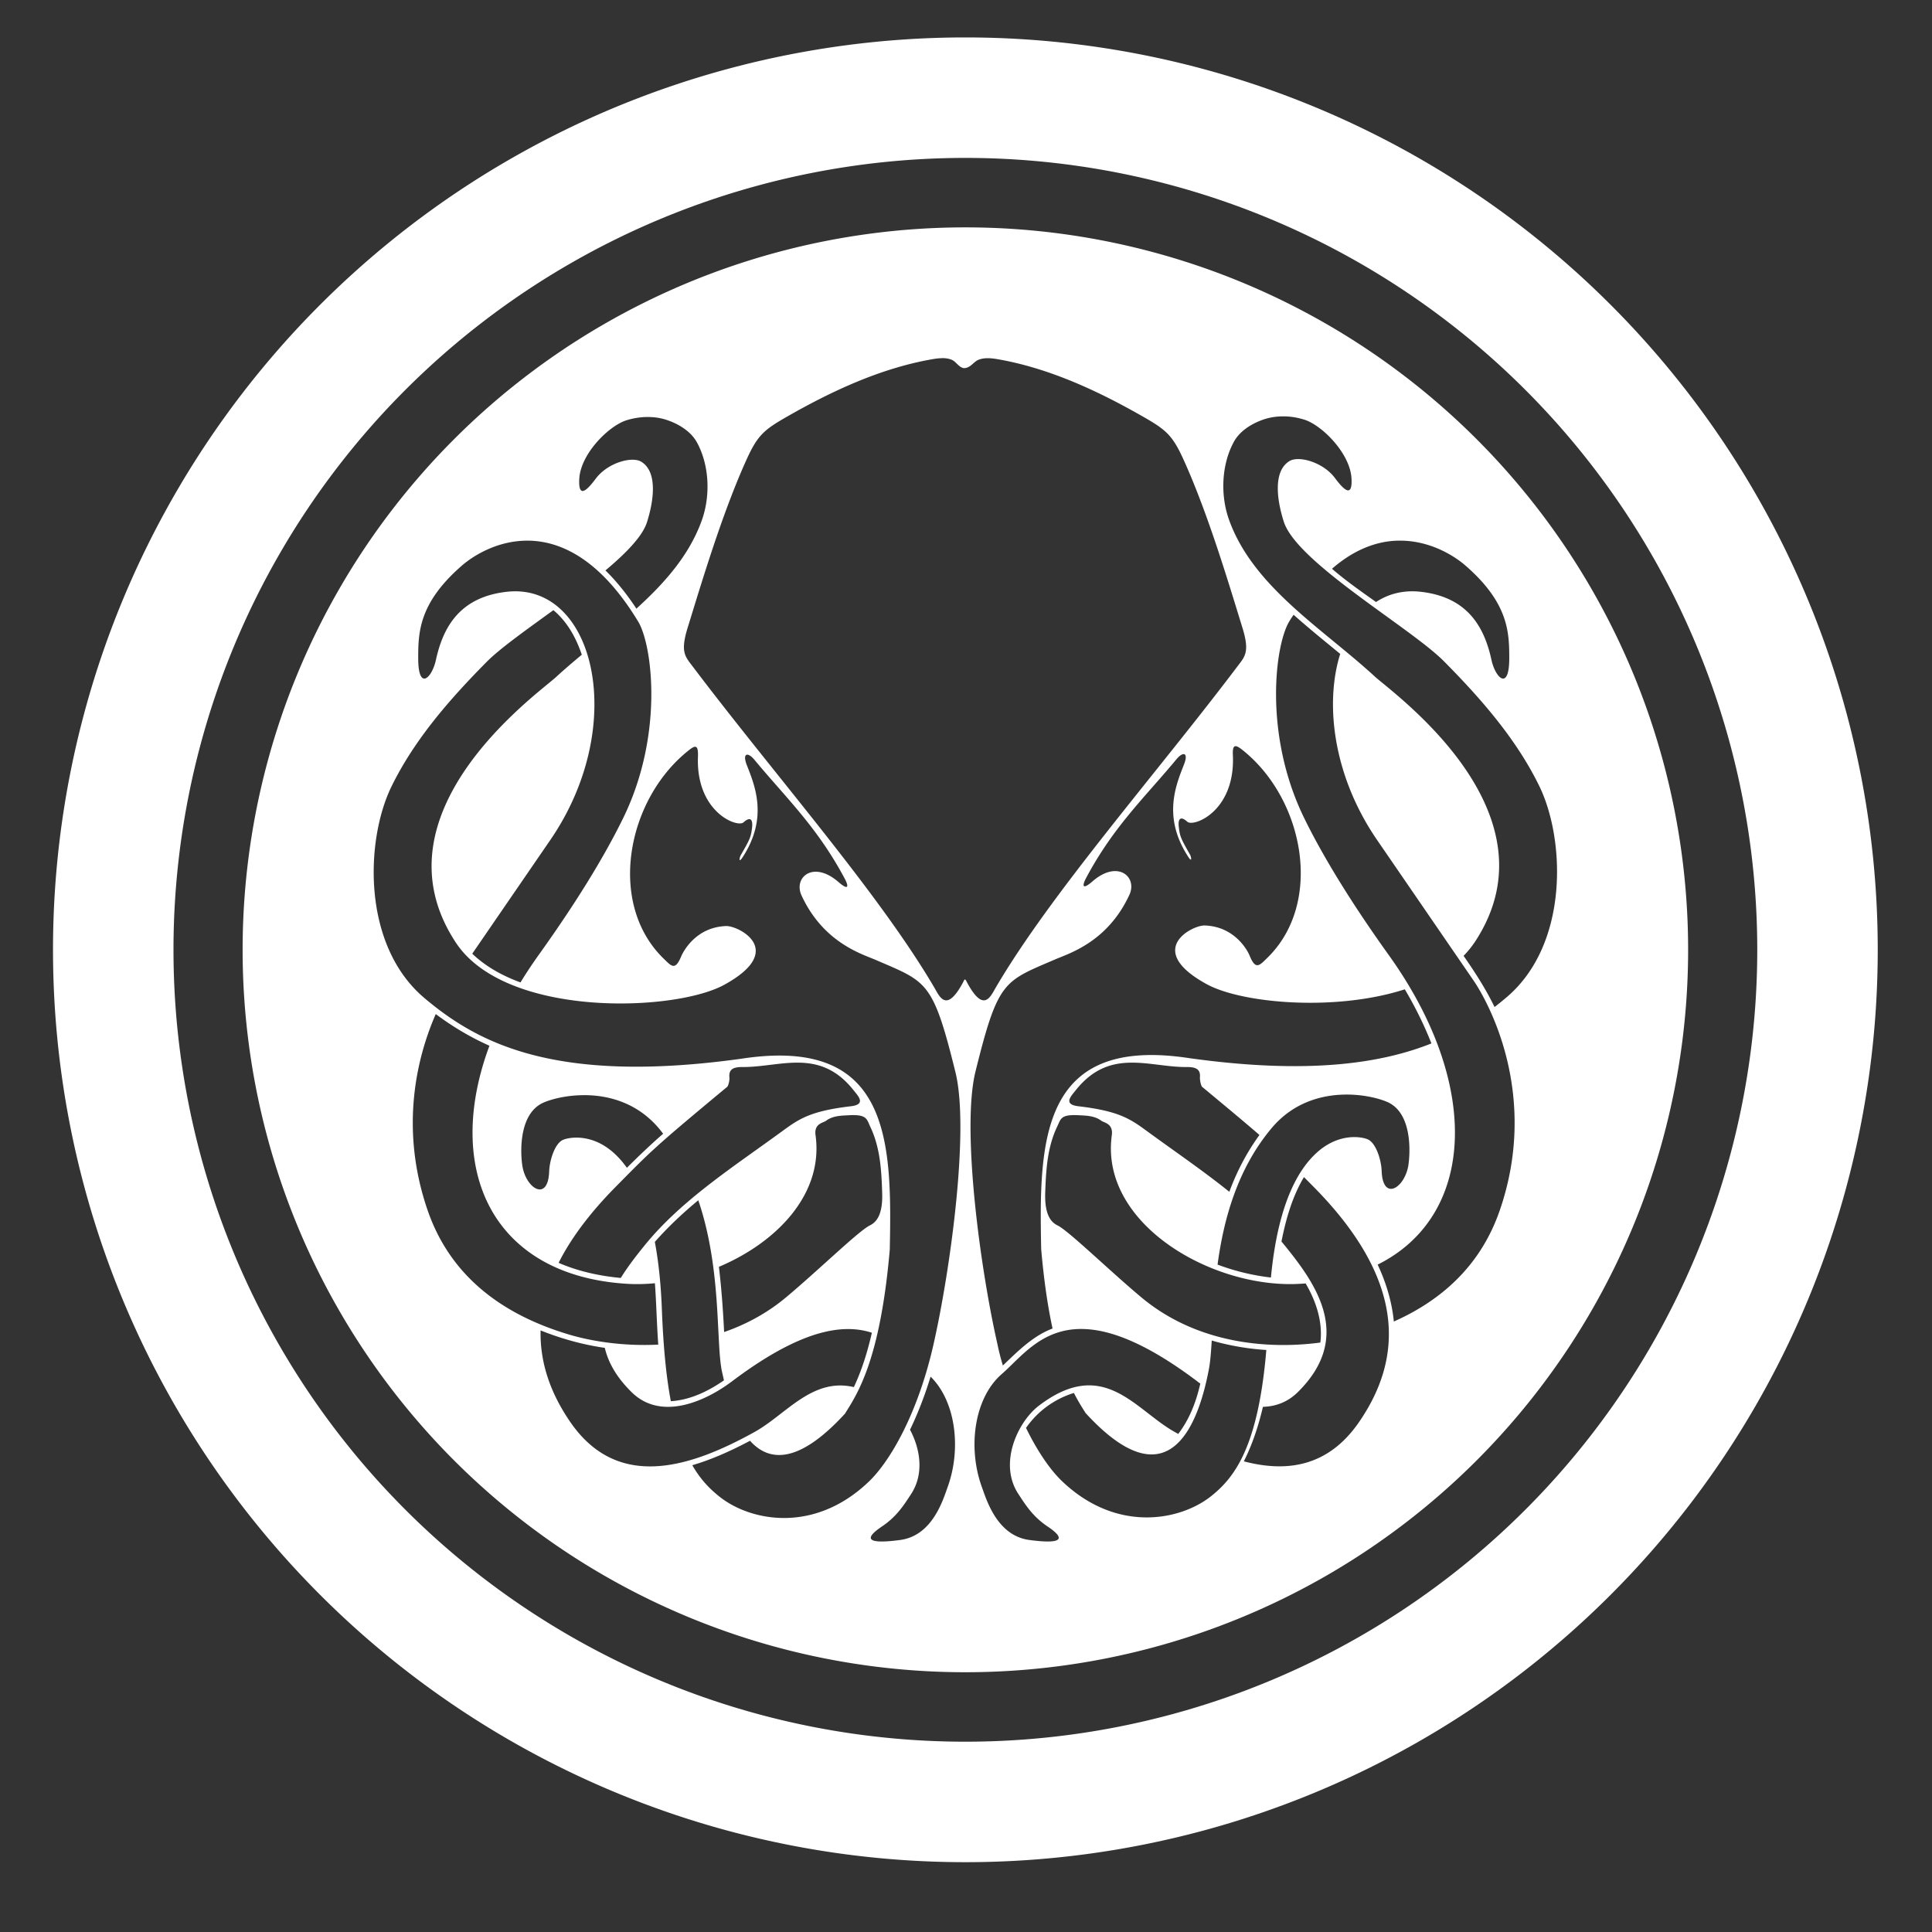 <?xml version="1.0" encoding="UTF-8" standalone="no"?>
<svg
   xmlns:dc="http://purl.org/dc/elements/1.1/"
   xmlns:cc="http://creativecommons.org/ns#"
   xmlns:rdf="http://www.w3.org/1999/02/22-rdf-syntax-ns#"
   xmlns:svg="http://www.w3.org/2000/svg"
   xmlns="http://www.w3.org/2000/svg"
   xmlns:sodipodi="http://sodipodi.sourceforge.net/DTD/sodipodi-0.dtd"
   xmlns:inkscape="http://www.inkscape.org/namespaces/inkscape"
   viewBox="0 0 512 512"
   version="1.1"
   id="svg4"
   sodipodi:docname="d2_0.svg"
   inkscape:version="1.0.2 (e86c870879, 2021-01-15, custom)">
  <rect x="0" y="0" width="512" height="512" fill="#333333" stroke="none"/>
  <defs
     id="defs8" />
  <sodipodi:namedview
     pagecolor="#ffffff"
     bordercolor="#666666"
     borderopacity="1"
     objecttolerance="10"
     gridtolerance="10"
     guidetolerance="10"
     inkscape:pageopacity="0"
     inkscape:pageshadow="2"
     inkscape:window-width="1072"
     inkscape:window-height="869"
     id="namedview6"
     showgrid="false"
     inkscape:zoom="0.4846893"
     inkscape:cx="246.09277"
     inkscape:cy="222.57298"
     inkscape:window-x="0"
     inkscape:window-y="0"
     inkscape:window-maximized="0"
     inkscape:current-layer="svg4" />
  <path
     id="path1524"
     style="fill:#ffffff;fill-opacity:1;stroke-width:26.134"
     d="m 340.457,110.349 c -1.788,-0.052 -3.576,0.188 -5.235,0.701 -3.24,1.027 -6.598,3.043 -8.228,6.024 -3.309,6.05 -3.615,14.163 -1.294,20.656 6.371,17.813 24.78,28.804 38.642,41.56 4.721,4.349 49.284,35.877 26.494,70.369 -0.889,1.307 -1.857,2.52 -2.973,3.647 3.032,4.357 5.907,8.813 8.208,13.566 1.067,-0.82 2.094,-1.656 3.082,-2.49 16.729,-14.075 15.64,-41.976 8.791,-56.032 -6.075,-12.478 -15.499,-23.228 -25.27,-33.09 -8.82,-8.899 -38.976,-26.171 -42.449,-36.985 -1.649,-5.124 -3.101,-13.273 1.491,-16.081 2.459,-1.5 8.88,0.257 12.035,4.462 1.827,2.431 4.81,6.043 4.395,-0.079 -0.494,-6.577 -7.833,-13.89 -12.465,-15.356 -1.659,-0.524 -3.447,-0.84 -5.235,-0.879 z m -13.031,87.401 c -0.593,0.026 -0.79,0.77 -0.691,2.537 0.593,14.751 -10.444,18.968 -12.08,17.485 -1.857,-1.683 -2.509,-0.691 -2.262,1.335 0.296,2.681 0.593,3.159 2.963,7.361 0.395,0.701 0.593,2.279 -0.494,0.543 -6.717,-10.349 -3.348,-18.698 -1.106,-24.37 1.284,-3.243 -0.198,-3.553 -1.946,-1.472 -8.415,10.144 -16.731,17.87 -24.001,31.549 -1.027,1.939 -1.057,3.266 1.679,0.879 6.746,-5.881 11.998,-1.194 9.818,3.533 -5.788,12.525 -15.976,15.523 -19.627,17.1 -13.667,5.901 -15.171,5.458 -21.168,29.76 -3.734,15.128 1.245,52.107 5.828,72.249 0.395,1.947 0.889,3.82 1.432,5.64 3.99,-3.817 8.011,-7.879 13.168,-9.806 -1.205,-5.537 -2.262,-12.391 -3.013,-21.063 -0.593,-28.78 -0.198,-56.655 39.344,-50.574 30.826,4.277 50.358,1.555 64.071,-3.918 -1.956,-4.963 -4.326,-9.736 -7.052,-14.336 -18.505,5.965 -43.257,3.717 -52.536,-1.383 -16.641,-9.145 -3.714,-15.646 -0.494,-15.537 7.922,0.267 11.319,6.564 11.876,7.927 1.63,3.999 2.608,2.713 4.741,0.632 14.9,-14.54 9.779,-41.937 -6.509,-54.991 -0.889,-0.701 -1.511,-1.108 -1.946,-1.088 z m 28.443,92.338 c -6.233,0.207 -13.386,2.347 -18.856,8.856 -9.107,10.829 -12.726,24.188 -14.347,36.192 4.573,1.712 9.295,2.862 14.142,3.421 1.63,-17.11 6.075,-27.572 12.125,-33.067 6.134,-5.575 12.38,-4.141 13.666,-3.488 2.104,1.064 3.447,5.402 3.556,8.335 0.296,8.031 5.996,4.607 7.052,-1.359 0.494,-3.014 1.284,-14.114 -5.709,-17.009 -2.479,-1.027 -6.776,-2.041 -11.627,-1.879 z m -34.743,65.16 c -0.198,3.134 -0.395,5.797 -0.79,7.768 -3.171,16.546 -11.493,34.529 -32.636,11.46 -0.889,-1.396 -1.956,-3.077 -3.101,-5.323 -5.126,1.555 -9.65,4.859 -12.691,9.263 3.141,6.442 6.529,11.211 9.472,14.042 14.44,13.859 31.366,10.584 39.594,4.032 6.242,-4.971 12.463,-13.097 14.617,-38.729 -4.919,-0.316 -9.779,-1.145 -14.505,-2.514 z m 49.203,-211.968 c -5.294,0.158 -11.25,2.156 -17.338,7.451 3.664,3.181 7.694,5.978 11.672,8.811 3.329,-2.188 7.289,-3.211 11.785,-2.718 12.54,1.377 16.924,9.414 18.811,18.074 1.037,4.779 4.721,8.388 4.711,-0.523 -0.011,-6.791 -0.198,-14.603 -11.649,-24.528 -2.993,-2.598 -9.216,-6.463 -16.952,-6.568 -0.395,-0.006 -0.691,-0.01 -1.047,0 z m -27.513,19.636 c -0.395,0.593 -0.79,1.163 -1.156,1.79 -3.773,6.225 -6.845,29.95 3.941,52.047 5.028,10.288 12.547,22.549 22.437,36.351 24.772,34.571 22.849,69.188 -2.943,82.033 2.232,4.761 3.783,9.861 4.287,15.084 15.808,-7.041 24.074,-17.858 28.08,-29.488 10.549,-30.631 -3.052,-55.194 -6.983,-60.925 l -25.542,-37.212 c -11.58,-16.875 -13.925,-36.022 -9.769,-49.306 -4.158,-3.421 -8.346,-6.802 -12.352,-10.373 z m -58.632,132.608 c -3.121,0.108 -3.161,1.251 -3.99,2.967 -2.697,5.63 -2.983,11.68 -3.2,17.53 -0.198,5.76 1.432,7.843 3.289,8.742 2.904,1.406 13.728,11.982 22.187,19.047 14.796,12.358 33.669,13.813 47.435,11.981 0.691,-5.442 -1.106,-10.911 -3.901,-15.673 -0.494,0.052 -1.007,0.079 -1.521,0.108 -23.13,1.364 -53.114,-15.862 -49.838,-39.409 0.395,-3.101 -2.064,-3.26 -2.785,-3.805 -1.798,-1.361 -4.079,-1.361 -6.144,-1.472 -0.593,-0.026 -1.096,-0.026 -1.541,-0.023 z M 139.408,143.28 c -7.744,0.108 -13.956,3.971 -16.952,6.568 -11.456,9.925 -11.619,17.738 -11.627,24.528 -0.011,8.909 3.655,5.299 4.692,0.523 1.887,-8.659 6.292,-16.697 18.833,-18.074 23.206,-2.548 32.399,35.303 11.491,65.771 l -20.693,30.145 c 3.585,3.435 8.08,5.888 12.783,7.609 1.472,-2.412 3.072,-4.828 4.8,-7.247 9.89,-13.803 17.412,-26.063 22.437,-36.351 10.793,-22.097 7.714,-45.822 3.941,-52.047 -10.206,-16.843 -20.938,-21.545 -29.712,-21.425 z m -23.933,125.473 c -4.82,10.997 -9.749,29.917 -2.153,51.978 4.741,13.77 15.465,26.407 37.599,32.976 5.907,1.753 14.333,3.102 23.525,2.627 -0.395,-5.412 -0.494,-10.853 -0.889,-16.262 -2.459,0.237 -4.889,0.296 -7.25,0.158 -35.756,-2.107 -48.854,-30.14 -36.602,-63.099 -5.047,-2.239 -9.788,-5.077 -14.21,-8.38 z m 111.12,26.771 c -0.494,-0.015 -0.988,-0.011 -1.541,0.023 -2.064,0.108 -4.346,0.108 -6.144,1.472 -0.691,0.543 -3.22,0.701 -2.785,3.805 2.173,15.597 -10.253,28.416 -25.61,34.901 0.691,5.734 1.096,11.504 1.383,17.281 5.699,-1.978 11.302,-4.93 16.409,-9.195 8.455,-7.065 19.286,-17.642 22.187,-19.047 1.857,-0.899 3.497,-2.982 3.289,-8.742 -0.198,-5.849 -0.494,-11.9 -3.2,-17.53 -0.79,-1.715 -0.889,-2.871 -3.99,-2.967 z m 72.864,-13.906 c -4.988,0.108 -9.848,1.618 -14.346,7.271 -1.225,1.539 -3.516,3.789 0.691,4.281 10.567,1.239 13.657,3.298 17.973,6.455 7.359,5.386 14.995,10.573 22.007,16.216 1.966,-5.355 4.632,-10.45 7.981,-15.061 -3.427,-2.973 -8.011,-6.799 -15.184,-12.751 -0.296,-0.267 -0.593,-1.642 -0.593,-2.447 0.198,-2.039 -0.79,-2.83 -3.467,-2.808 -4.988,0.052 -10.086,-1.262 -15.071,-1.156 z m 46.098,30.326 c -3.102,5.229 -4.781,11.121 -5.956,17.077 0.296,0.346 0.593,0.711 0.889,1.064 8.09,10.006 18.365,24.127 3.447,38.842 -2.736,2.698 -5.936,3.808 -9.225,3.896 0,0.002 -0.023,-10e-4 -0.023,0 -1.165,5.01 -2.766,9.889 -5.057,14.45 11.444,3 22.391,1.427 30.551,-10.441 11.367,-16.534 12.897,-37.061 -12.08,-62.329 -1.027,-1.037 -1.689,-1.701 -2.538,-2.558 z m -59.084,40.246 c -10.63,0.026 -15.97,7.568 -21.032,11.981 -7.26,6.328 -9.038,19.373 -5.255,29.851 1.274,3.534 4.06,12.941 12.601,14.087 7.161,0.958 10.736,0.375 4.8,-3.601 -4,-2.679 -5.936,-5.902 -7.704,-8.584 -5.324,-8.063 -0.198,-19.071 5.393,-23.373 17.262,-13.174 25.502,1.095 36.081,6.954 0.296,0.178 0.593,0.326 0.889,0.494 2.983,-3.879 4.761,-8.518 5.847,-13.34 -0.296,-0.207 -0.593,-0.395 -0.79,-0.583 -13.821,-10.415 -23.573,-13.905 -30.846,-13.883 z m -74.609,-70.573 c -4.988,-0.108 -10.104,1.194 -15.095,1.155 -2.716,-0.019 -3.655,0.77 -3.467,2.808 0.073,0.81 -0.296,2.185 -0.593,2.447 -19.549,16.227 -20.055,16.889 -29.531,26.476 -7.003,7.09 -11.937,13.797 -15.139,20.157 5.205,2.261 10.805,3.476 16.476,4.009 1.916,-3.1 4.168,-5.98 6.282,-8.584 9.759,-12.069 23.672,-20.921 36.715,-30.462 4.316,-3.157 7.408,-5.216 17.973,-6.455 4.198,-0.494 1.906,-2.743 0.691,-4.281 -4.494,-5.653 -9.334,-7.162 -14.323,-7.271 z m 12.714,70.596 c -7.24,0.052 -16.932,3.564 -30.596,13.861 -6.736,5.08 -18.631,10.721 -26.608,2.854 -4.03,-3.975 -6.203,-7.913 -7.092,-11.732 -5.838,-0.84 -11.546,-2.428 -17.021,-4.621 -0.198,8.904 2.855,16.968 7.862,24.257 12.481,18.155 31.489,12.27 48.818,2.673 8.366,-4.634 15.27,-14.502 26.335,-11.913 2.173,-4.595 3.645,-9.461 4.781,-14.404 -1.936,-0.632 -4.069,-0.991 -6.48,-0.978 z m 22.029,12.638 c -1.472,4.806 -3.26,9.519 -5.442,14.042 2.726,5.114 3.773,11.704 0.296,17.031 -1.768,2.683 -3.704,5.906 -7.704,8.584 -5.926,3.974 -2.361,4.562 4.8,3.601 8.544,-1.148 11.328,-10.554 12.601,-14.088 3.645,-10.116 2.133,-22.624 -4.514,-29.171 z m -75.38,-254.344 c -1.788,0.052 -3.576,0.356 -5.235,0.879 -4.632,1.466 -12.017,8.778 -12.465,15.356 -0.395,6.111 2.548,2.498 4.376,0.079 3.161,-4.206 9.581,-5.962 12.035,-4.462 4.593,2.807 3.141,10.956 1.501,16.081 -1.185,3.688 -5.502,8.129 -10.992,12.728 3.111,3.041 5.798,6.491 8.208,10.124 7.477,-6.773 14.035,-14.178 17.338,-23.418 2.321,-6.492 2.015,-14.583 -1.294,-20.633 -1.63,-2.982 -4.988,-4.997 -8.228,-6.024 -1.659,-0.523 -3.447,-0.751 -5.235,-0.701 z m -24.567,51.186 c -7.26,5.266 -14.163,10.155 -17.678,13.703 -9.769,9.862 -19.192,20.635 -25.27,33.112 -6.845,14.056 -7.912,41.958 8.82,56.033 13.911,11.704 34.264,22.922 83.901,16.035 39.538,-6.08 39.971,21.817 39.367,50.597 -2.538,29.3 -8.613,38.247 -11.876,43.463 -12.123,13.229 -20.018,12.941 -25.157,7.18 -4.899,2.598 -9.984,4.921 -15.298,6.478 2.222,3.886 4.721,6.354 7.21,8.335 8.228,6.553 25.154,9.85 39.594,-4.008 5.699,-5.467 12.975,-18.119 17.088,-36.215 4.573,-20.142 9.581,-57.121 5.847,-72.249 -5.996,-24.302 -7.497,-23.882 -21.168,-29.783 -3.655,-1.575 -13.836,-4.552 -19.626,-17.077 -2.183,-4.727 3.062,-9.414 9.818,-3.533 2.736,2.383 2.687,1.056 1.649,-0.879 -7.27,-13.679 -15.563,-21.428 -23.978,-31.572 -1.729,-2.08 -3.25,-1.769 -1.976,1.472 2.242,5.673 5.61,14.021 -1.106,24.37 -1.126,1.738 -0.889,0.158 -0.494,-0.543 2.4,-4.202 2.667,-4.68 2.993,-7.361 0.198,-2.023 -0.395,-2.995 -2.292,-1.315 -1.64,1.485 -12.667,-2.756 -12.057,-17.507 0.099,-3.149 -0.691,-3.032 -2.647,-1.427 -16.286,13.054 -21.404,40.451 -6.499,54.991 2.133,2.08 3.101,3.365 4.741,-0.632 0.593,-1.364 3.961,-7.683 11.875,-7.949 3.26,-0.108 16.166,6.414 -0.494,15.56 -13.236,7.273 -57.96,8.772 -71.119,-11.144 -22.79,-34.492 21.768,-66.02 26.494,-70.369 2.193,-2.02 4.514,-3.99 6.865,-5.956 -1.521,-4.505 -3.882,-8.779 -7.526,-11.8 z m 8.366,128.531 c -0.395,-0.003 -0.889,0.011 -1.264,0.023 -3.99,0.128 -7.438,0.999 -9.561,1.879 -6.993,2.895 -6.262,13.996 -5.739,17.009 1.047,5.966 6.766,9.39 7.072,1.359 0.099,-2.933 1.432,-7.292 3.536,-8.357 1.284,-0.652 7.556,-2.088 13.689,3.488 1.195,1.082 2.321,2.368 3.378,3.85 3.111,-3.102 6.292,-6.14 9.611,-9.037 -0.395,-0.454 -0.691,-0.909 -1.087,-1.359 -5.699,-6.779 -13.223,-8.81 -19.627,-8.856 z m 30.053,27.835 c -4.129,3.414 -8.001,7.046 -11.536,11.052 9.8e-4,0.008 -0.002,0.015 0,0.023 0.988,5.251 1.63,11.337 1.877,18.323 0.395,9.846 1.175,17.625 2.361,23.871 5.067,-0.296 9.911,-2.625 14.074,-5.526 -0.198,-0.889 -0.395,-1.767 -0.593,-2.65 -1.531,-7.997 -0.049,-27.017 -6.213,-45.093 z M 249.557,94.925 c -0.889,0.01 -1.857,0.158 -2.746,0.316 -13.576,2.415 -26.477,8.43 -38.439,15.288 -6.055,3.472 -7.675,4.939 -10.629,11.483 -6.44,14.291 -11.78,32.267 -15.524,44.391 -2.005,6.506 -0.593,7.627 1.452,10.35 21.725,28.736 49.396,60.094 63.979,85.046 1.373,2.344 3.161,6.763 7.586,-1.492 0.494,-1.147 0.593,-0.81 1.057,0.079 4.395,8.148 6.173,3.749 7.546,1.413 14.584,-24.952 42.254,-56.309 63.979,-85.045 2.054,-2.723 3.457,-3.845 1.452,-10.351 -3.744,-12.124 -9.077,-30.1 -15.524,-44.391 -2.953,-6.544 -4.573,-8.011 -10.629,-11.483 -11.961,-6.857 -24.862,-12.874 -38.439,-15.288 -1.778,-0.316 -3.753,-0.563 -5.413,0.128 -1.047,0.435 -1.788,1.597 -2.884,2.015 -0.395,0.128 -0.79,0.237 -1.166,0.128 -1.185,-0.306 -1.887,-1.696 -2.983,-2.156 -0.79,-0.346 -1.748,-0.464 -2.677,-0.454 z M 447.37,251.708 A 191.536,191.45 0 0 1 255.834,443.158 191.536,191.45 0 0 1 64.298,251.708 191.536,191.45 0 0 1 255.834,60.257 191.536,191.45 0 0 1 447.37,251.708 Z M 255.834,9.919 A 241.788,241.788 0 0 0 14.047,251.709 241.788,241.788 0 0 0 255.834,493.496 241.788,241.788 0 0 0 497.621,251.709 241.788,241.788 0 0 0 255.834,9.919 Z m 0,31.929 A 209.859,209.859 0 0 1 465.692,251.709 209.859,209.859 0 0 1 255.834,461.567 209.859,209.859 0 0 1 45.976,251.709 209.859,209.859 0 0 1 255.834,41.848 Z" />
</svg>
